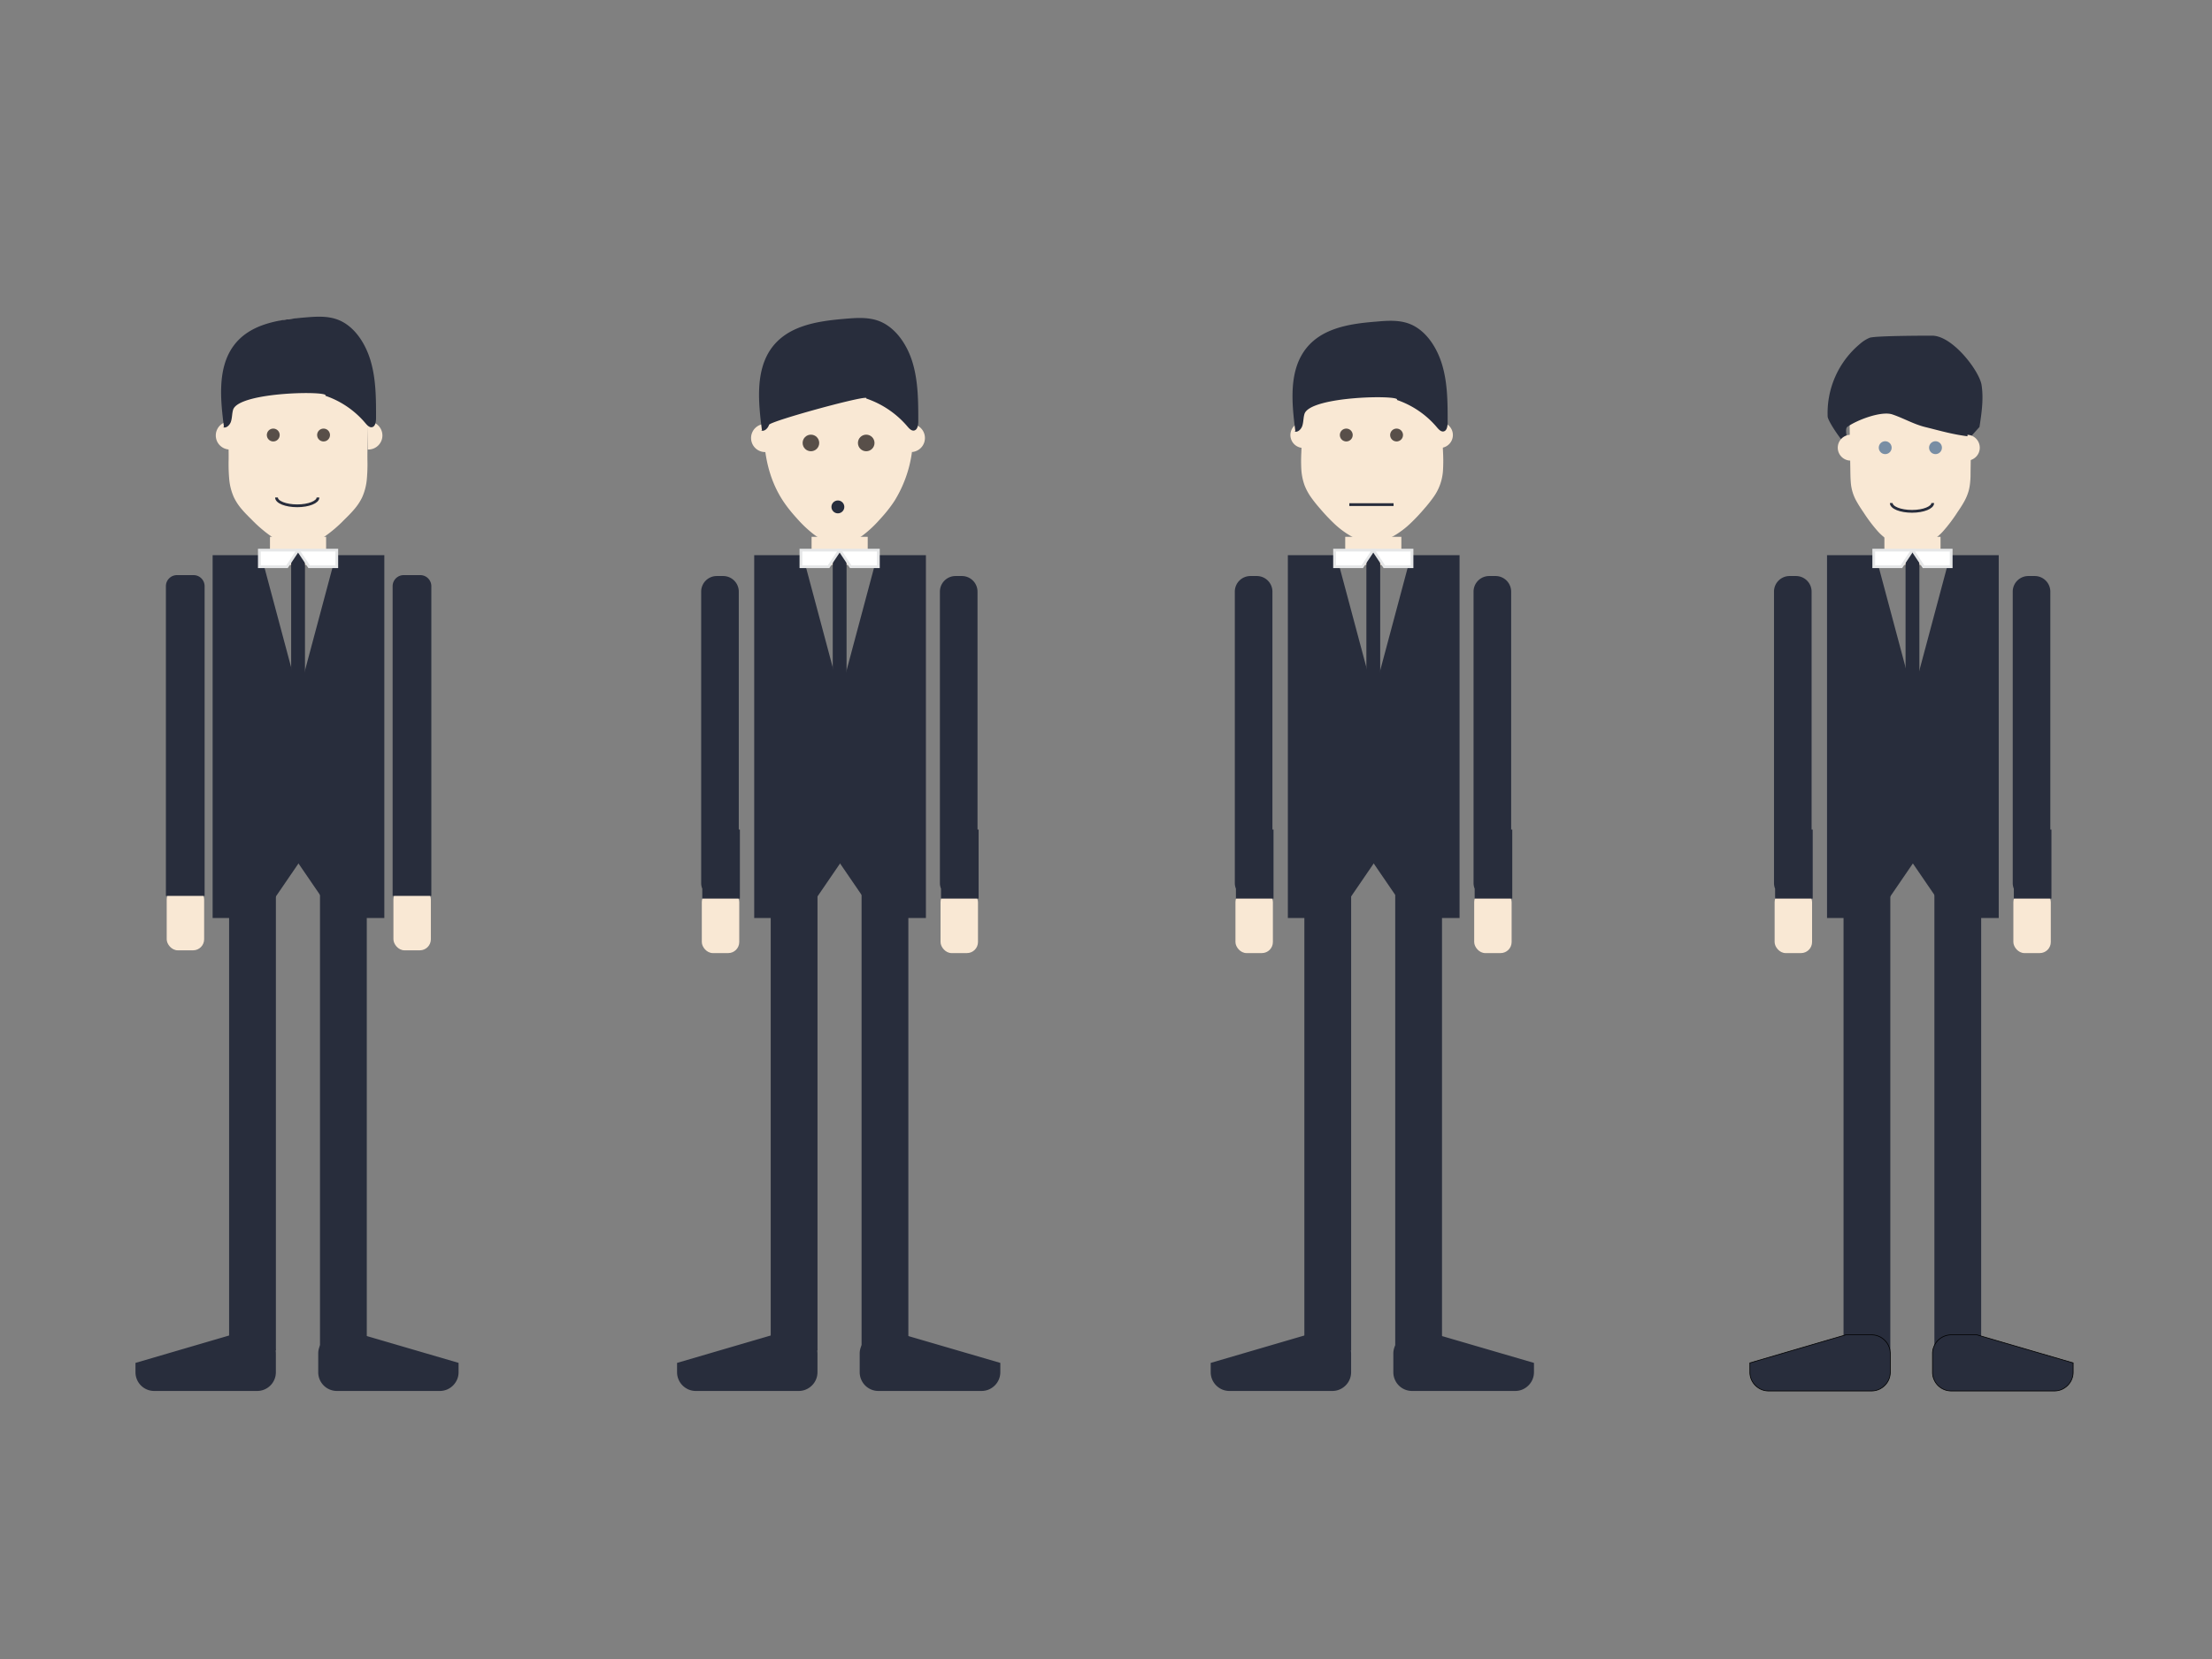 <svg id="Layer_1" data-name="Layer 1" xmlns="http://www.w3.org/2000/svg" viewBox="0 0 800 600"><rect x="0" y="0" width="800" height="600" fill="#808080" stroke="none"/><defs><style>.cls-1{fill:#f9e8d4;}.cls-2{fill:#584f49;}.cls-3,.cls-7{fill:#282d3c;}.cls-4{fill:#798ea4;}.cls-5{fill:none;stroke:#282d3c;}.cls-5,.cls-6,.cls-7{stroke-miterlimit:10;}.cls-6{fill:#fff;stroke:#e6e7e8;}.cls-7{stroke:#000;stroke-width:0.25px;}</style></defs><title>mania</title><path class="cls-1" d="M82.71,141.93c0-14.77,11.23-26.75,25.09-26.75s25.08,12,25.08,26.75l-.07-1.31c.82,8.42,0,17.53.07,25.51a61.6,61.6,0,0,1-.2,7.06,20.62,20.62,0,0,1-1.71,6.69,19.74,19.74,0,0,1-2.87,4.33c-1.12,1.32-2.35,2.55-3.58,3.75a48.42,48.42,0,0,1-7,6,14.72,14.72,0,0,1-8.16,2.8h-3.15a14.72,14.72,0,0,1-8.16-2.8,49,49,0,0,1-7-6c-1.22-1.2-2.46-2.43-3.58-3.75a19.74,19.74,0,0,1-2.87-4.33,20.62,20.62,0,0,1-1.71-6.69,64,64,0,0,1-.2-7.06c.08-8-.75-17.09.08-25.51"/><path class="cls-1" d="M82.9,162.57a5.08,5.08,0,0,1,0-10.15"/><path class="cls-1" d="M133,152.42a5.08,5.08,0,1,1,0,10.15"/><path class="cls-1" d="M470.9,144.32a25.07,25.07,0,0,1,50.14,0h-.26q.39,4.85.66,9.7t.46,9.7a56.42,56.42,0,0,1,0,6,18.44,18.44,0,0,1-3.57,10.22,49,49,0,0,1-3.19,4,68,68,0,0,1-5.15,5.45,31.24,31.24,0,0,1-6,4.48,21,21,0,0,1-7.06,2.52h-1.32a21,21,0,0,1-7.06-2.52,31.63,31.63,0,0,1-6-4.48,69.7,69.7,0,0,1-5.14-5.45,49,49,0,0,1-3.19-4,20,20,0,0,1-2.42-4.45,20.69,20.69,0,0,1-1.16-5.77,56.42,56.42,0,0,1,0-6c.11-3.24.27-6.47.45-9.7Z"/><circle class="cls-2" cx="486.9" cy="157.33" r="2.33"/><circle class="cls-2" cx="505.09" cy="157.33" r="2.33"/><path class="cls-1" d="M471.58,162a4.67,4.67,0,1,1,0-9.33"/><path class="cls-1" d="M521,152.67a4.67,4.67,0,0,1,0,9.33"/><path class="cls-1" d="M668.74,145.45c0-12.9,9.92-23.35,22.17-23.35s22.16,10.45,22.16,23.35v0L712.88,158l-.2,12.63c0,1.14,0,2.29-.12,3.44a19.09,19.09,0,0,1-.54,3.37,18.36,18.36,0,0,1-1.73,4.11c-.73,1.3-1.56,2.55-2.4,3.78a56.21,56.21,0,0,1-5,6.64,18.69,18.69,0,0,1-6.43,4.77h-11A18.69,18.69,0,0,1,679,192a56.21,56.21,0,0,1-5-6.64c-.84-1.23-1.67-2.48-2.4-3.78a16.28,16.28,0,0,1-2.26-7.48c-.09-1.15-.11-2.3-.13-3.44l-.2-12.63-.19-12.63"/><path class="cls-3" d="M715.91,154.41c.76-5,1.53-10.14.75-15.17s-10.39-17.75-17.8-17.84c-2,0-20.9,0-22.73.78a12.89,12.89,0,0,0-3.5,2.24A32.51,32.51,0,0,0,661,150.67c.09,1.69,5.36,9.39,6.84,10.3s-1.18-5.48.29-6.6-1.5,1.08,0,0c3.4-2.44,12.25-5.83,16.26-4.49s7.7,3.53,11.81,4.55c6.28,1.55,10.13,2.75,16.56,3.5"/><path class="cls-1" d="M669.54,166.58a4.67,4.67,0,1,1,0-9.33"/><path class="cls-1" d="M711.56,157.25a4.67,4.67,0,0,1,0,9.33"/><circle class="cls-4" cx="681.81" cy="161.91" r="2.33"/><circle class="cls-4" cx="700" cy="161.91" r="2.33"/><path class="cls-3" d="M81,154.46c-1.28-9.77-2.31-20.7,2.94-28.63,5.75-8.66,16.59-10.21,26.2-11,4-.34,8.16-.67,12,.77,5.88,2.22,10,8.38,11.93,15s1.94,13.66,1.93,20.6c0,1.3-.24,3-1.38,3.28-.94.26-1.78-.64-2.45-1.42a32.69,32.69,0,0,0-14.51-9.93c2-1.86-31.41-1.51-33.36,5.09-.41,1.38-.33,2.89-.77,4.25s-1.8,2.58-3,2"/><path class="cls-1" d="M277.07,142.33a26.21,26.21,0,0,1,52.41,0l-.8-5A91.54,91.54,0,0,1,330.15,160a44.86,44.86,0,0,1-6.55,21c-.81,1.25-1.69,2.46-2.62,3.63s-1.92,2.29-2.93,3.39a42.26,42.26,0,0,1-5.73,5.38,19.79,19.79,0,0,1-6.89,3.46l-4.31-.22a19.69,19.69,0,0,1-6.89-3.45,43.52,43.52,0,0,1-5.73-5.38c-1-1.1-2-2.23-2.92-3.4a42.14,42.14,0,0,1-2.62-3.62c-4.06-6.32-6-13.54-6.56-21a92,92,0,0,1,1.47-22.64"/><path class="cls-1" d="M276.94,163.49a5.08,5.08,0,1,1,0-10.15"/><path class="cls-1" d="M329.66,153.34a5.08,5.08,0,0,1,0,10.15"/><path class="cls-3" d="M275.58,155.71c-1.31-10-2.37-21.09,3-29.17,5.91-8.82,17.06-10.4,26.95-11.24,4.13-.35,8.39-.68,12.31.78,6,2.26,10.3,8.54,12.27,15.26s2,13.92,2,21c0,1.33-.24,3-1.41,3.34-1,.27-1.84-.65-2.52-1.45a33.8,33.8,0,0,0-14.92-10.11c2.1-1.9-34.66,8.13-35.12,9.52s-1.85,2.62-3.06,2"/><circle class="cls-2" cx="313.28" cy="160.2" r="3"/><circle class="cls-2" cx="293.28" cy="160.2" r="3"/><circle class="cls-3" cx="303.03" cy="183.33" r="2.33"/><circle class="cls-2" cx="98.83" cy="157.33" r="2.33"/><circle class="cls-2" cx="117.02" cy="157.33" r="2.33"/><path class="cls-3" d="M468.49,156c-1.28-9.79-2.32-20.74,2.95-28.68,5.75-8.68,16.61-10.23,26.24-11,4-.35,8.17-.68,12,.77,5.88,2.22,10,8.39,11.94,15s1.95,13.69,1.94,20.63c0,1.31-.24,3-1.38,3.29-.94.26-1.79-.63-2.46-1.42a32.79,32.79,0,0,0-14.53-9.95c2.05-1.86-31.46-1.51-33.42,5.1-.41,1.38-.33,2.9-.77,4.26s-1.81,2.58-3,2"/><path class="cls-5" d="M115,179.93c0,1.64-3.36,3-7.5,3s-7.5-1.33-7.5-3"/><rect class="cls-3" x="82.86" y="302.3" width="16.92" height="186.12"/><rect class="cls-3" x="115.73" y="302.3" width="16.92" height="186.12"/><rect class="cls-1" x="97.64" y="194.15" width="20.3" height="10.15"/><path class="cls-3" d="M131.16,482.76h-9.3a6.76,6.76,0,0,0-6.77,6.77v6.76a6.76,6.76,0,0,0,6.77,6.77h37.22a6.68,6.68,0,0,0,4.78-2,6.94,6.94,0,0,0,1.46-2.15,6.79,6.79,0,0,0,.53-2.63v-3.38Z"/><path class="cls-3" d="M83.69,482.76H93a6.76,6.76,0,0,1,6.77,6.77v6.76A6.76,6.76,0,0,1,93,503.06H55.77A6.76,6.76,0,0,1,49,496.29v-3.38Z"/><polygon class="cls-3" points="103.9 306.36 121.45 332.01 139 332.01 139 266.4 139 200.79 121.45 200.79 121.45 200.79 103.9 266.4 103.9 306.36"/><polygon class="cls-3" points="112 306.36 94.45 332.01 76.9 332.01 76.9 266.4 76.9 200.79 94.45 200.79 94.45 200.79 112 266.4 112 306.36"/><rect class="cls-3" x="105.3" y="199.46" width="5" height="52.5"/><polygon class="cls-6" points="103.8 204.96 93.8 204.96 93.8 198.96 107.8 198.96 103.8 204.96"/><polygon class="cls-6" points="111.8 204.96 121.8 204.96 121.8 198.96 107.8 198.96 111.8 204.96"/><rect class="cls-3" x="278.74" y="302.3" width="16.92" height="186.12"/><rect class="cls-3" x="311.6" y="302.3" width="16.92" height="186.12"/><rect class="cls-1" x="293.52" y="194.15" width="20.3" height="10.15"/><path class="cls-3" d="M327,482.76h-9.31a6.79,6.79,0,0,0-6.23,4.14,6.62,6.62,0,0,0-.54,2.63v6.76a6.62,6.62,0,0,0,.54,2.63,6.74,6.74,0,0,0,6.23,4.14H355a6.74,6.74,0,0,0,2.62-.53,6.93,6.93,0,0,0,2.16-1.46,6.73,6.73,0,0,0,2-4.78v-3.38Z"/><path class="cls-3" d="M279.56,482.76h9.31a6.7,6.7,0,0,1,2.62.53,6.93,6.93,0,0,1,2.16,1.46,6.73,6.73,0,0,1,2,4.78v6.76a6.73,6.73,0,0,1-2,4.78,6.93,6.93,0,0,1-2.16,1.46,6.7,6.7,0,0,1-2.62.53H251.64a6.79,6.79,0,0,1-2.63-.53,7,7,0,0,1-2.15-1.46,6.74,6.74,0,0,1-1.45-2.15,6.62,6.62,0,0,1-.54-2.63v-3.38Z"/><rect class="cls-1" x="253.82" y="322.25" width="13.54" height="22.45" rx="4" ry="4"/><rect class="cls-1" x="340.16" y="322.25" width="13.54" height="22.45" rx="4" ry="4"/><path class="cls-3" d="M353.53,300v-86.1a5.65,5.65,0,0,0-5.68-5.57h-2.24a5.65,5.65,0,0,0-5.68,5.57V319.41a5.42,5.42,0,0,0,.4,2V325h13.6V300Z"/><path class="cls-3" d="M267.19,300v-86.1a5.65,5.65,0,0,0-5.68-5.57h-2.24a5.64,5.64,0,0,0-5.68,5.57V319.41a5.42,5.42,0,0,0,.4,2V325h13.6V300Z"/><polygon class="cls-3" points="299.77 306.36 317.32 332.01 334.87 332.01 334.87 266.4 334.87 200.79 317.32 200.79 317.32 200.79 299.77 266.4 299.77 306.36"/><polygon class="cls-3" points="307.87 306.36 290.32 332.01 272.77 332.01 272.77 266.4 272.77 200.79 290.32 200.79 290.32 200.79 307.87 266.4 307.87 306.36"/><rect class="cls-3" x="301.17" y="199.46" width="5" height="52.5"/><polygon class="cls-6" points="299.67 204.96 289.67 204.96 289.67 198.96 303.67 198.96 299.67 204.96"/><polygon class="cls-6" points="307.67 204.96 317.67 204.96 317.67 198.96 303.67 198.96 307.67 204.96"/><rect class="cls-3" x="471.74" y="302.3" width="16.92" height="186.12"/><rect class="cls-3" x="504.6" y="302.3" width="16.92" height="186.12"/><rect class="cls-1" x="486.52" y="194.15" width="20.3" height="10.15"/><path class="cls-3" d="M520,482.76h-9.31a6.79,6.79,0,0,0-6.23,4.14,6.62,6.62,0,0,0-.54,2.63v6.76a6.62,6.62,0,0,0,.54,2.63,6.74,6.74,0,0,0,6.23,4.14H548a6.74,6.74,0,0,0,2.62-.53,6.93,6.93,0,0,0,2.16-1.46,6.73,6.73,0,0,0,2-4.78v-3.38Z"/><path class="cls-3" d="M472.56,482.76h9.31a6.7,6.7,0,0,1,2.62.53,6.93,6.93,0,0,1,2.16,1.46,6.73,6.73,0,0,1,2,4.78v6.76a6.73,6.73,0,0,1-2,4.78,6.93,6.93,0,0,1-2.16,1.46,6.7,6.7,0,0,1-2.62.53H444.64a6.79,6.79,0,0,1-2.63-.53,7,7,0,0,1-2.15-1.46,6.74,6.74,0,0,1-1.45-2.15,6.62,6.62,0,0,1-.54-2.63v-3.38Z"/><rect class="cls-1" x="446.82" y="322.25" width="13.54" height="22.45" rx="4" ry="4"/><rect class="cls-1" x="533.16" y="322.25" width="13.54" height="22.45" rx="4" ry="4"/><path class="cls-3" d="M546.53,300v-86.1a5.65,5.65,0,0,0-5.68-5.57h-2.24a5.65,5.65,0,0,0-5.68,5.57V319.41a5.42,5.42,0,0,0,.4,2V325h13.6V300Z"/><path class="cls-3" d="M460.19,300v-86.1a5.65,5.65,0,0,0-5.68-5.57h-2.24a5.64,5.64,0,0,0-5.68,5.57V319.41a5.42,5.42,0,0,0,.4,2V325h13.6V300Z"/><polygon class="cls-3" points="492.77 306.36 510.32 332.01 527.87 332.01 527.87 266.4 527.87 200.79 510.32 200.79 510.32 200.79 492.77 266.4 492.77 306.36"/><polygon class="cls-3" points="500.87 306.36 483.32 332.01 465.77 332.01 465.77 266.4 465.77 200.79 483.32 200.79 483.32 200.79 500.87 266.4 500.87 306.36"/><rect class="cls-3" x="494.17" y="199.46" width="5" height="52.5"/><polygon class="cls-6" points="492.67 204.96 482.67 204.96 482.67 198.96 496.67 198.96 492.67 204.96"/><polygon class="cls-6" points="500.67 204.96 510.67 204.96 510.67 198.96 496.67 198.96 500.67 204.96"/><rect class="cls-3" x="666.74" y="302.3" width="16.92" height="186.12"/><rect class="cls-3" x="699.6" y="302.3" width="16.92" height="186.12"/><rect class="cls-1" x="681.52" y="194.15" width="20.3" height="10.15"/><path class="cls-7" d="M715,482.76h-9.31a6.79,6.79,0,0,0-6.23,4.14,6.62,6.62,0,0,0-.54,2.63v6.76a6.62,6.62,0,0,0,.54,2.63,6.74,6.74,0,0,0,6.23,4.14H743a6.74,6.74,0,0,0,2.62-.53,6.93,6.93,0,0,0,2.16-1.46,6.73,6.73,0,0,0,2-4.78v-3.38Z"/><path class="cls-7" d="M667.56,482.76h9.31a6.7,6.7,0,0,1,2.62.53,6.93,6.93,0,0,1,2.16,1.46,6.73,6.73,0,0,1,2,4.78v6.76a6.73,6.73,0,0,1-2,4.78,6.93,6.93,0,0,1-2.16,1.46,6.7,6.7,0,0,1-2.62.53H639.64a6.79,6.79,0,0,1-2.63-.53,7,7,0,0,1-2.15-1.46,6.74,6.74,0,0,1-1.45-2.15,6.62,6.62,0,0,1-.54-2.63v-3.38Z"/><rect class="cls-1" x="641.82" y="322.25" width="13.54" height="22.45" rx="4" ry="4"/><rect class="cls-1" x="728.16" y="322.25" width="13.54" height="22.45" rx="4" ry="4"/><path class="cls-3" d="M741.53,300v-86.1a5.65,5.65,0,0,0-5.68-5.57h-2.24a5.65,5.65,0,0,0-5.68,5.57V319.41a5.42,5.42,0,0,0,.4,2V325h13.6V300Z"/><path class="cls-3" d="M655.19,300v-86.1a5.65,5.65,0,0,0-5.68-5.57h-2.24a5.64,5.64,0,0,0-5.68,5.57V319.41a5.42,5.42,0,0,0,.4,2V325h13.6V300Z"/><polygon class="cls-3" points="687.77 306.36 705.32 332.01 722.87 332.01 722.87 266.4 722.87 200.79 705.32 200.79 705.32 200.79 687.77 266.4 687.77 306.36"/><polygon class="cls-3" points="695.87 306.36 678.32 332.01 660.77 332.01 660.77 266.4 660.77 200.79 678.32 200.79 678.32 200.79 695.87 266.4 695.87 306.36"/><rect class="cls-3" x="689.17" y="199.46" width="5" height="52.5"/><polygon class="cls-6" points="687.67 204.96 677.67 204.96 677.67 198.96 691.67 198.96 687.67 204.96"/><polygon class="cls-6" points="695.67 204.96 705.67 204.96 705.67 198.96 691.67 198.96 695.67 204.96"/><line class="cls-5" x1="488" y1="182.5" x2="504" y2="182.5"/><path class="cls-5" d="M699,181.93c0,1.64-3.36,3-7.5,3s-7.5-1.33-7.5-3"/><rect class="cls-1" x="142.29" y="321.25" width="13.54" height="22.45" rx="4" ry="4"/><path class="cls-3" d="M152,208h-6a4,4,0,0,0-4,4V324h14V212A4,4,0,0,0,152,208Z"/><rect class="cls-1" x="60.29" y="321.25" width="13.54" height="22.45" rx="4" ry="4"/><path class="cls-3" d="M70,208H64a4,4,0,0,0-4,4V324H74V212A4,4,0,0,0,70,208Z"/></svg>
